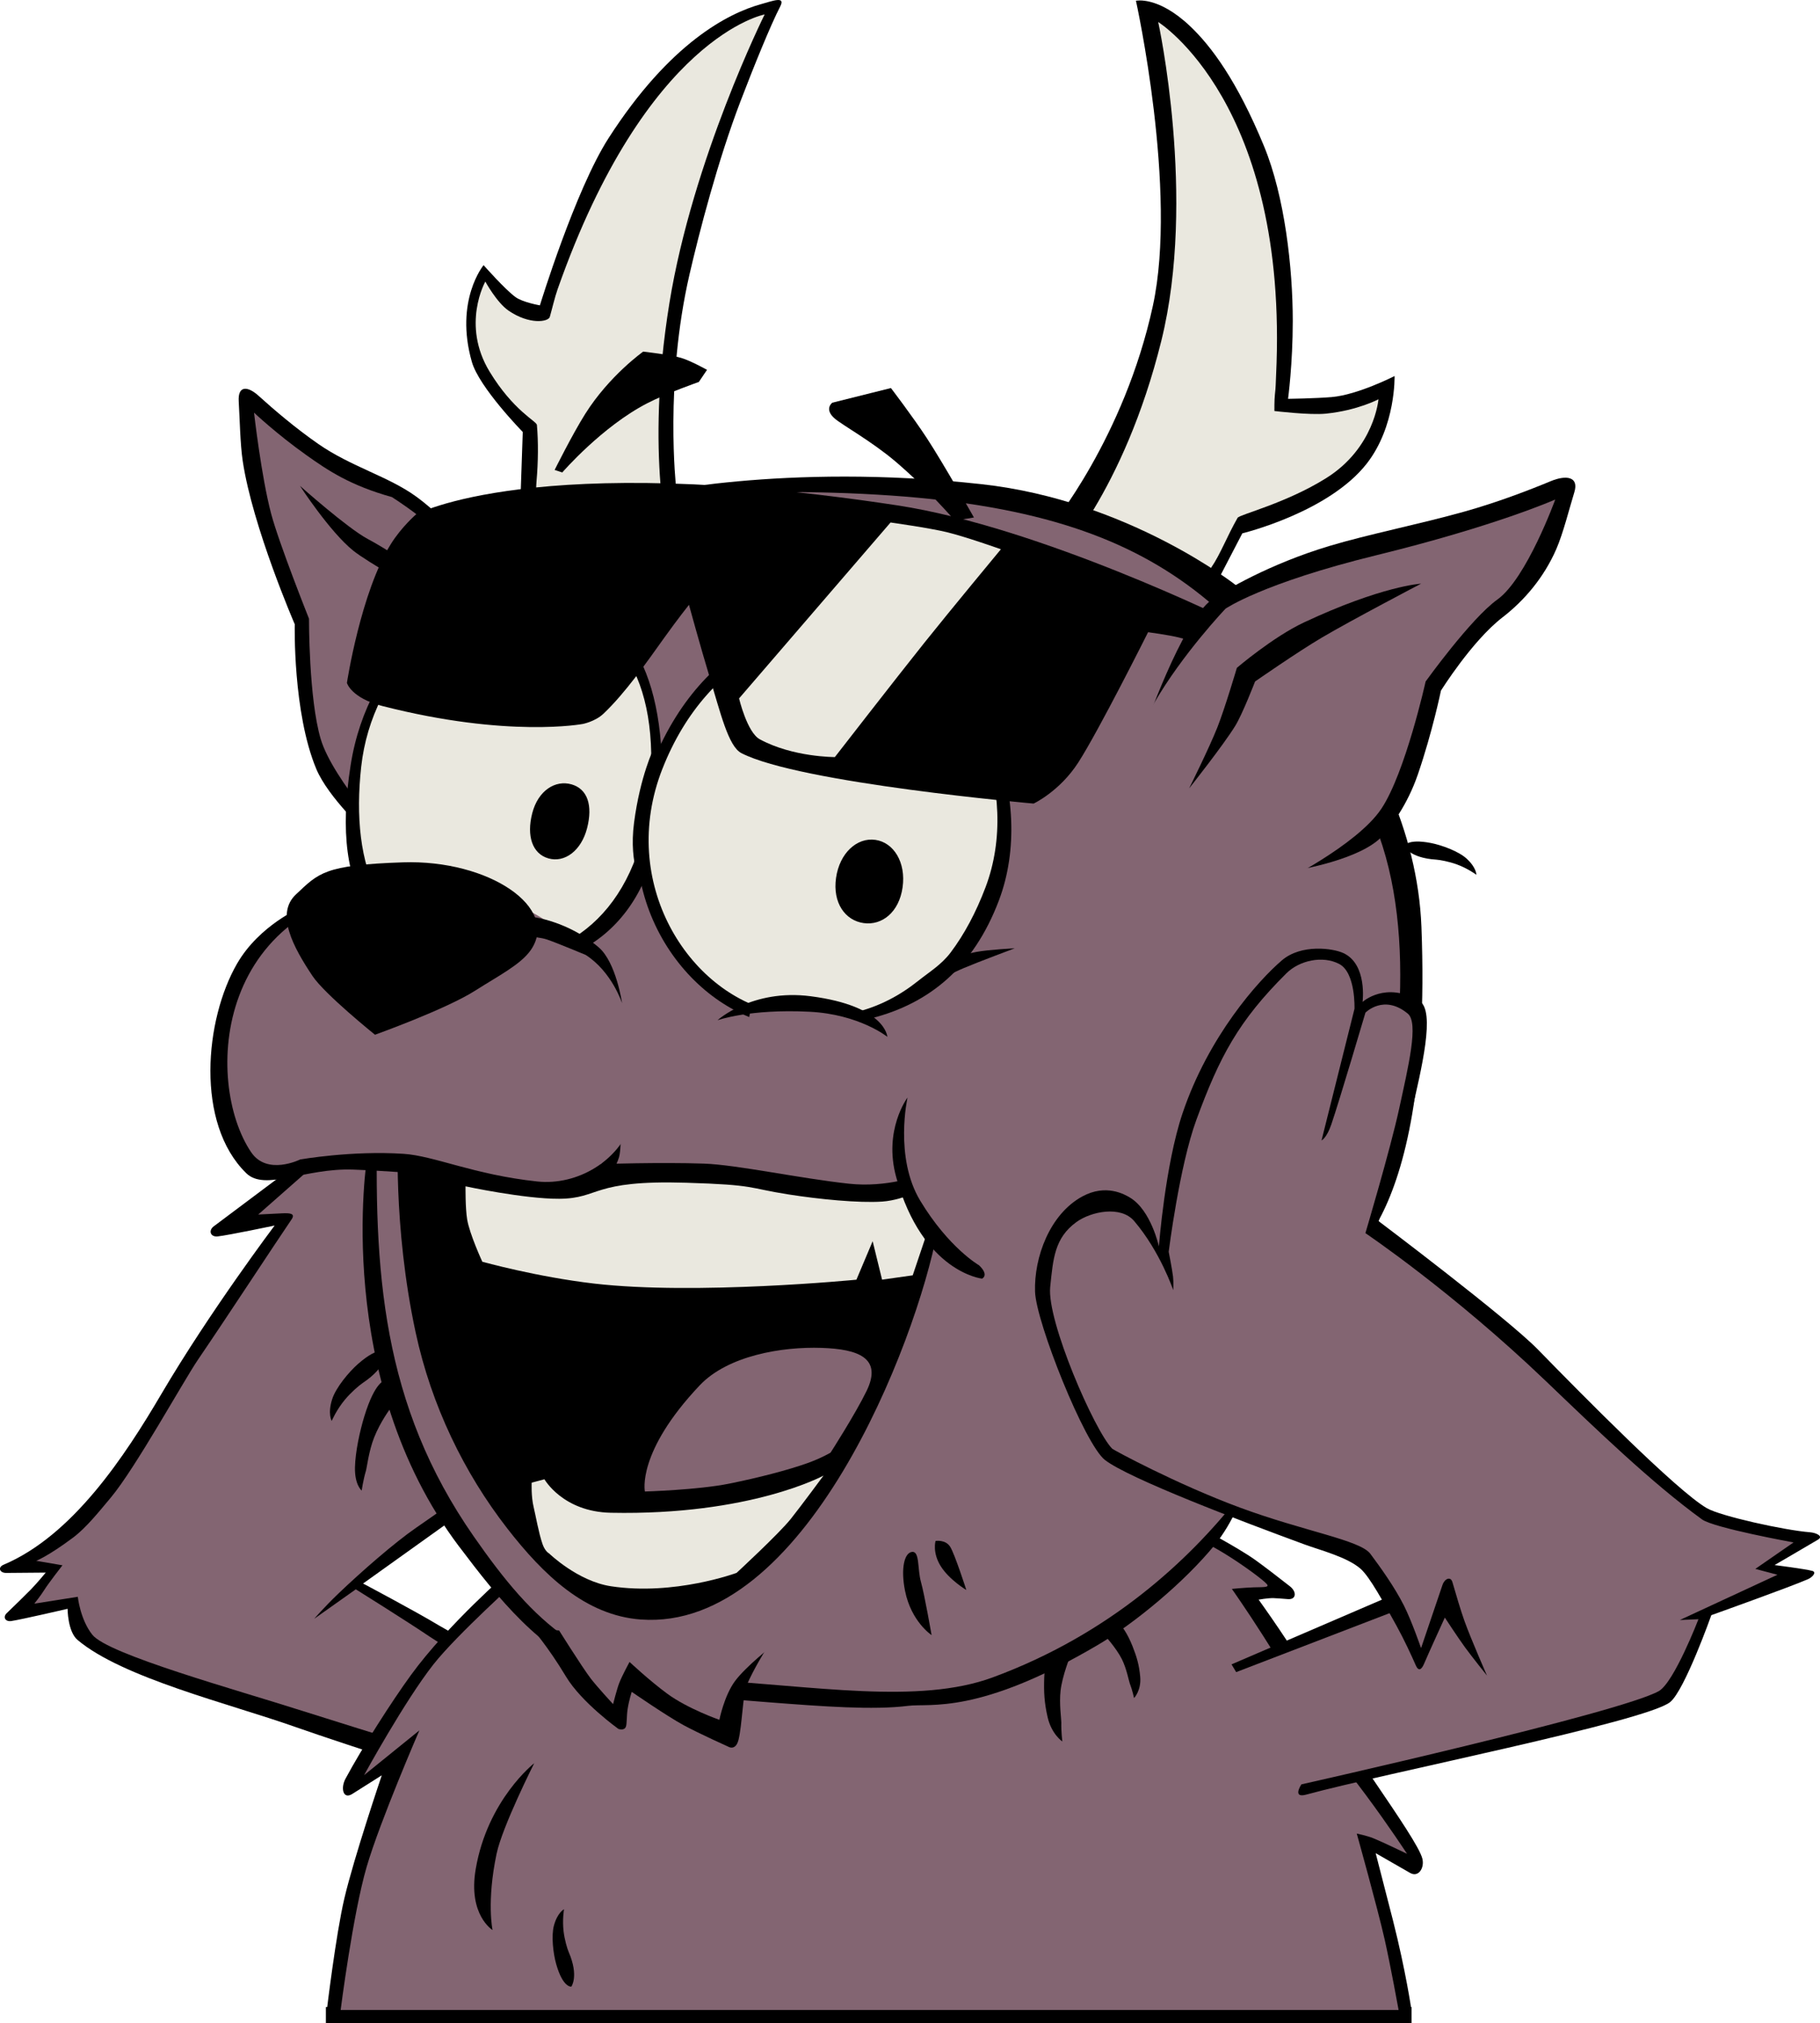 <svg version="1.1" xmlns="http://www.w3.org/2000/svg" xmlns:xlink="http://www.w3.org/1999/xlink" width="114.33" height="127.043" viewBox="0,0,114.33,127.043"><g transform="translate(-182.835,-116.478)"><g stroke-width="0" stroke-miterlimit="10"><g><path d="M213.698,228.591c0,0 -21.205,-7.092 -25.072,-8.745c-1.508,-0.645 -1.181,-2.5 -1.181,-2.5l-3.128,0.476l1.79,-2.808l-1.74,-0.441c0,0 1.506,-1.073 3.111,-2.54c1.526,-1.395 3.139,-3.163 3.717,-4.035c2.618,-3.946 9.117,-14.815 9.117,-14.815l-2.277,-0.263c0,0 2.599,-2.446 4.198,-3.383c1.496,-0.876 5.11,-2.07 5.11,-2.07l7.615,21.237l-9.881,7.004l10.855,6.093l0.842,6.444z" fill="#836572" stroke="none" stroke-linecap="butt"/><path d="M213.68,228.966c0,0 -8.98,-2.866 -12.334,-4.05c-4.091,-1.445 -10.821,-3.071 -13.64,-5.451c-0.623,-0.526 -0.625,-1.954 -0.625,-1.954c0,0 -2.908,0.674 -3.539,0.768c-0.367,0.055 -0.545,-0.242 -0.287,-0.491c0.515,-0.497 1.198,-1.162 1.531,-1.503c0.376,-0.385 0.923,-1.049 0.923,-1.049c0,0 -1.769,0.015 -2.48,0.021c-0.421,0.004 -0.55,-0.353 -0.167,-0.515c4.35,-1.841 7.621,-6.83 9.911,-10.723c3.053,-5.19 7.113,-10.577 7.113,-10.577c0,0 -2.871,0.603 -3.571,0.682c-0.459,0.052 -0.608,-0.366 -0.249,-0.635c1.398,-1.048 7.858,-5.887 7.858,-5.887l8.283,1.716l3.83,19.031l-10.594,7.574c0,0 3.315,1.754 4.756,2.626c1.183,0.716 5.882,3.087 5.882,3.087l-0.365,1.318c0,0 -4.812,-2.832 -6.098,-3.702c-1.456,-0.985 -4.631,-2.966 -4.631,-2.966l-2.612,1.851c0,0 0.623,-0.728 1.529,-1.594c1.422,-1.36 3.525,-3.197 4.876,-4.126c3.144,-2.162 5.584,-4.034 5.584,-4.034l-7.941,-19.659l-2.417,-0.507l-5.149,4.533c0,0 1.039,-0.052 1.488,-0.075c0.479,-0.024 0.866,-0.002 0.61,0.374c-1.143,1.68 -3.964,5.997 -5.894,8.833c-0.899,1.322 -3.925,6.802 -5.459,8.637c-0.738,0.883 -1.561,1.911 -2.374,2.518c-1.576,1.178 -2.318,1.459 -2.318,1.459l1.649,0.282c0,0 -0.884,1.132 -1.154,1.567c-0.198,0.32 -0.613,0.842 -0.613,0.842l2.731,-0.431c0,0 0.149,1.431 0.916,2.388c0.984,1.227 8.999,3.439 13.188,4.776c3.688,1.176 12.891,3.997 12.891,3.997z" fill="#000000" stroke="#000000" stroke-linecap="round"/></g><g stroke="none" stroke-linecap="butt"><path d="M203.306,243.522v-1h68.2v1z" fill="#000000"/><path d="M257.203,213.323l0.854,-1c0,0 2.488,1.307 3.619,2.111c0.563,0.401 1.469,1.1 2.198,1.671c0.427,0.334 0.4,0.842 -0.14,0.796c-0.361,-0.03 -0.704,-0.056 -0.89,-0.062c-0.365,-0.011 -0.943,0.096 -0.943,0.096c0,0 2.386,3.313 3.167,4.887c1.706,3.442 6.787,10.022 7.119,11.383c0.142,0.582 -0.247,1.192 -0.767,0.894c-0.567,-0.325 -2.167,-1.243 -2.167,-1.243c0,0 0.929,3.601 1.087,4.224c0.811,3.201 1.157,5.604 1.157,5.604l-1.795,0.011z" fill="#000000"/><path d="M203.368,242.701c0,0 0.564,-4.717 1.096,-6.989c0.608,-2.596 2.354,-7.746 2.354,-7.746c0,0 -1.284,0.811 -1.858,1.174c-0.569,0.359 -0.742,-0.361 -0.42,-0.961c1.027,-1.915 2.909,-4.862 4.114,-6.514c2.314,-3.174 6.118,-6.466 6.118,-6.466l1.061,2.234l-10.804,25.259z" fill="#000000"/><path d="M204.234,242.704c0,0 0.768,-6.032 1.635,-8.993c0.847,-2.89 3.31,-8.564 3.31,-8.564l-3.475,2.811c0,0 2.552,-4.661 4.356,-6.953c1.485,-1.886 5.455,-5.444 5.455,-5.444l42.327,-2.554c0,0 0.953,0.439 1.992,1.081c1.138,0.703 2.379,1.625 2.587,1.877c0.184,0.223 -0.286,0.177 -0.839,0.198c-0.628,0.024 -1.363,0.098 -1.363,0.098c0,0 3.615,5.116 5.08,8.541c0.134,0.313 1.902,2.471 3.304,4.356c1.493,2.008 2.621,3.739 2.621,3.739c0,0 -1.538,-0.744 -2.12,-0.978c-0.407,-0.164 -1.039,-0.293 -1.039,-0.293c0,0 1.302,4.655 1.752,6.647c0.367,1.626 0.876,4.431 0.876,4.431z" fill="#836572"/><path d="M218.265,236.38c0,0 -0.114,0.653 -0.026,1.389c0.062,0.518 0.225,1.077 0.322,1.3c0.651,1.508 0.165,2.168 0.165,2.168c0,0 -0.521,0.096 -0.95,-1.409c-0.19,-0.664 -0.32,-1.783 -0.142,-2.432c0.226,-0.822 0.632,-1.017 0.632,-1.017z" fill="#000000"/><path d="M212.719,233.854c0.744,-4.358 3.673,-6.645 3.673,-6.645c0,0 -2.003,3.973 -2.363,5.687c-0.636,3.023 -0.253,4.788 -0.253,4.788c0,0 -1.55,-0.946 -1.057,-3.829z" fill="#000000"/></g><g stroke="none" stroke-linecap="butt"><g><path d="M215.528,147.866l0.146,-4.26c0,0 -2.739,-2.794 -3.199,-4.407c-1.098,-3.852 0.738,-6.069 0.738,-6.069c0,0 1.363,1.546 2.014,2.011c0.464,0.331 1.524,0.513 1.524,0.513c0,0 2.215,-7.237 4.316,-10.505c3.855,-5.995 7.533,-7.845 9.578,-8.411c0.727,-0.201 1.553,-0.529 1.203,0.144c-0.591,1.138 -1.656,3.756 -2.502,5.971c-1.417,3.711 -2.578,8.177 -3.198,10.862c-1.573,6.819 -0.842,13.366 -0.842,13.366z" fill="#000000"/><path d="M216.655,150.256c0,0 -0.235,-2.195 -0.113,-3.6c0.101,-1.15 0.115,-2.438 0.02,-3.493c-0.021,-0.235 -1.473,-0.883 -2.97,-3.344c-1.798,-2.955 -0.269,-5.659 -0.269,-5.659c0,0 0.716,1.317 1.459,1.826c1.306,0.896 2.5,0.71 2.591,0.393c0.144,-0.502 0.307,-1.219 0.493,-1.746c5.593,-15.888 13.004,-17.248 13.004,-17.248c0,0 -4.518,9.073 -5.986,18.144c-1.559,9.635 0.043,15.38 0.043,15.38z" fill="#eae8df"/></g><g><path d="M248.861,149.526c0,0 4.591,-5.539 6.397,-13.847c1.572,-7.231 -1.064,-19.153 -1.064,-19.153c0,0 1.374,-0.32 3.397,1.592c1.336,1.263 2.955,3.437 4.649,7.542c1.295,3.14 1.805,7.616 1.805,10.976c-0,2.691 -0.296,4.889 -0.296,4.889c0,0 1.676,-0.023 2.728,-0.11c1.643,-0.135 3.963,-1.322 3.963,-1.322c0,0 0.087,3.143 -1.742,5.491c-2.398,3.078 -7.822,4.387 -7.822,4.387l-1.906,3.665z" fill="#000000"/><path d="M249.129,151.793c0,0 4.299,-4.386 6.66,-13.917c2.223,-8.973 -0.198,-20.016 -0.198,-20.016c0,0 8.219,5.106 7.406,22.178c-0.027,0.566 -0.015,0.702 -0.075,1.227c-0.038,0.331 -0.031,1.024 -0.031,1.024c0,0 2.217,0.27 3.244,0.165c1.984,-0.203 3.294,-0.902 3.294,-0.902c0,0 -0.246,3.052 -3.29,4.955c-2.535,1.585 -5.441,2.283 -5.559,2.489c-0.664,1.159 -1.089,2.303 -1.647,3.11c-1.121,1.623 -2.127,2.348 -2.127,2.348z" fill="#eae8df"/></g><g><path d="M205.915,168.831c0,0 -2.455,-2.258 -3.209,-4.058c-1.485,-3.548 -1.355,-9.091 -1.355,-9.091c0,0 -2.646,-6.098 -3.269,-10.255c-0.161,-1.071 -0.188,-2.717 -0.251,-3.733c-0.064,-1.043 0.582,-0.963 1.248,-0.359c0.968,0.877 2.332,2.04 3.763,3.032c2.05,1.421 4.39,2.032 6.114,3.28c2.667,1.931 4.526,4.887 5.031,5.618c1.212,1.75 1.839,9.025 1.839,9.025z" fill="#000000"/><path d="M207.687,169.723c0,0 -3.938,-4.248 -4.705,-6.833c-0.753,-2.537 -0.737,-7.56 -0.737,-7.56c0,0 -1.868,-4.682 -2.373,-6.575c-0.621,-2.329 -1.079,-6.364 -1.079,-6.364c0,0 1.403,1.33 3.283,2.666c1.386,0.985 2.77,1.908 5.382,2.639c5.09,3.302 5.678,5.937 5.678,5.937c0,0 1.539,3.351 2.359,6.78c0.536,2.241 0.81,5.427 0.81,5.427z" fill="#836572"/><path d="M201.677,146.989c0,0 2.984,2.659 4.259,3.336c0.98,0.52 2.741,1.664 2.741,1.664l0.429,1.571c0,0 -3.168,-1.767 -4.083,-2.503c-1.475,-1.185 -3.345,-4.068 -3.345,-4.068z" fill="#000000"/></g><g><path d="M225.963,195.704l-2.714,-48.143c0,0 8.754,-2.058 21.258,-0.675c9.273,1.025 16.028,6.39 16.028,6.39c0,0 11.119,9.113 11.593,21.425c0.382,9.931 -1.082,15.267 -2.504,18.071c-1.203,2.372 -2.375,2.933 -2.375,2.933z" fill="#000000"/><path d="M249.568,225.842c0,0 -0.675,-0.455 -0.921,-1.518c-0.217,-0.94 -0.243,-1.606 -0.215,-2.474c0.07,-2.141 0.765,-2.634 0.765,-2.634l0.88,1.234c0,0 -0.51,1.259 -0.618,2.202c-0.094,0.82 0.052,1.804 0.047,2.003c-0.016,0.549 0.063,1.187 0.063,1.187z" fill="#000000"/><path d="M253.808,222.2c-0.059,-0.15 -0.198,-0.927 -0.501,-1.533c-0.349,-0.697 -1.132,-1.558 -1.132,-1.558l0.429,-1.107c0,0 0.736,0.242 1.375,1.858c0.259,0.655 0.417,1.167 0.483,1.924c0.075,0.856 -0.387,1.331 -0.387,1.331c0,0 -0.105,-0.5 -0.267,-0.916z" fill="#000000"/><path d="M205.556,210.084c0,0 -0.446,-0.349 -0.422,-1.456c0.021,-0.979 0.309,-2.295 0.587,-3.201c0.685,-2.235 1.292,-2.254 1.292,-2.254l0.327,1.781c0,0 -0.615,0.817 -1.004,1.802c-0.338,0.857 -0.452,1.882 -0.514,2.089c-0.173,0.573 -0.265,1.238 -0.265,1.238z" fill="#000000"/><path d="M211.677,213.603c-8.004,-10.617 -5.78,-24.454 -5.78,-24.454l15.34,0.556l39.683,20.564c0,0 -0.58,1.765 -1.784,3.24c-1.892,2.316 -4.997,4.893 -7.318,6.26c-7.522,4.432 -10.555,3.661 -11.935,3.835c-2.187,0.277 -5.347,0.04 -8.769,-0.224c-3.553,-0.274 -7.388,-0.603 -10.706,-1.858c-3.639,-1.376 -6.251,-4.631 -8.729,-7.919z" fill="#000000"/><path d="M227.023,221.961c-7.391,-0.41 -10.612,-3.518 -14.424,-8.99c-5.764,-8.274 -6.326,-16.614 -6.041,-26.693c0.155,-5.471 -1.74,-11.169 0.121,-15.34c3.564,-7.985 5.802,-23.03 26.543,-23.557c21.185,0.251 26.921,5.943 34.73,18.413c7.809,12.47 -2.929,37.5 -2.929,37.5c0,0 -5.111,13.097 -19.825,18.523c-4.652,1.716 -11.198,0.531 -18.175,0.144z" fill="#836572"/><path d="M221.681,225.052c0,0 -2.314,-1.656 -3.291,-3.286c-1.147,-1.913 -2.156,-3.05 -2.156,-3.05l14.72,1.334c0,0 -0.782,1.245 -1.227,2.289c-0.218,0.512 -0.283,2.555 -0.501,3.405c-0.186,0.724 -0.655,0.419 -0.655,0.419c0,0 -1.79,-0.804 -2.784,-1.34c-1.056,-0.57 -3.267,-2.097 -3.267,-2.097c0,0 -0.176,0.537 -0.26,1.09c-0.068,0.447 -0.037,0.903 -0.107,1.095c-0.101,0.281 -0.474,0.141 -0.474,0.141z" fill="#000000"/><path d="M221.347,223.496c0,0 -0.987,-1.069 -1.393,-1.596c-0.55,-0.713 -2.164,-3.295 -2.164,-3.295c0,0 4.771,0.35 6.781,0.35c1.954,0 6.781,0.873 6.781,0.873c0,0 -1.647,1.291 -2.334,2.207c-0.688,0.916 -0.993,2.447 -0.993,2.447c0,0 -1.986,-0.693 -3.271,-1.638c-1.143,-0.841 -2.372,-1.997 -2.372,-1.997c0,0 -0.457,0.837 -0.645,1.318c-0.146,0.374 -0.389,1.331 -0.389,1.331z" fill="#836572"/><path d="M239.688,216.382c-0.281,-1.409 -0.042,-2.397 0.445,-2.445c0.486,-0.049 0.325,1.066 0.556,1.89c0.231,0.824 0.667,3.335 0.667,3.335c0,0 -1.28,-0.84 -1.667,-2.779z" fill="#000000"/><path d="M241.931,214.834c-0.54,-0.86 -0.326,-1.585 -0.326,-1.585c0,0 0.624,-0.104 0.918,0.364c0.294,0.468 1.015,2.716 1.015,2.716c0,0 -1.067,-0.635 -1.607,-1.495z" fill="#000000"/><path d="M203.673,205.711c0,0 -0.266,-0.437 0.027,-1.36c0.232,-0.729 1.049,-1.715 1.64,-2.231c1.341,-1.169 1.778,-0.756 1.778,-0.756c0,0 0.055,0.93 -1.5,1.966c-0.23,0.153 -0.732,0.586 -1.111,1.041c-0.54,0.647 -0.835,1.341 -0.835,1.341z" fill="#000000"/><path d="M275.579,171.414c0,0 -0.53,-0.397 -1.227,-0.651c-0.49,-0.179 -1.063,-0.286 -1.305,-0.301c-1.64,-0.101 -2.009,-0.833 -2.009,-0.833c0,0 0.15,-0.508 1.687,-0.21c0.678,0.131 1.735,0.52 2.233,0.973c0.631,0.573 0.621,1.023 0.621,1.023z" fill="#000000"/></g><path d="M241.578,178.144l0.222,-1.223c0,0 1.565,-0.514 2.356,-0.661c0.802,-0.149 2.424,-0.229 2.424,-0.229c0,0 -2.285,0.853 -3.199,1.24c-0.687,0.29 -1.803,0.872 -1.803,0.872z" fill="#000000"/><g><path d="M213.421,177.223c-6.847,-0.597 -9.891,-4.267 -8.557,-12.705c1.114,-7.048 6.605,-11.363 12.008,-10.766c5.403,0.597 7.872,4.928 7.529,12.927c-0.344,8.031 -5.565,11.016 -10.98,10.544z" fill="#000000"/><path d="M223.631,166.459c-0.729,7.402 -5.384,10.66 -10.521,10.213c-6.495,-0.566 -8.27,-5.834 -7.585,-12.041c0.686,-6.206 5.739,-10.779 10.864,-10.213c5.125,0.566 7.989,4.453 7.242,12.041z" fill="#eae8df"/><path d="M217.288,170.385c-1.013,-0.288 -1.385,-1.407 -1.019,-2.834c0.366,-1.428 1.449,-2.105 2.463,-1.817c1.013,0.288 1.35,1.32 0.984,2.748c-0.366,1.428 -1.415,2.191 -2.428,1.903z" fill="#000000"/><path d="M223.237,172.253c0,0 -0.926,-1.393 -0.571,-4.113c0.381,-2.921 1.238,-4.668 1.238,-4.668l1,0.111c0,0 -0.836,1.608 -1.052,3.886c-0.164,1.73 0.274,5.562 0.274,5.562z" fill="#000000"/></g><g><path d="M239.172,156.077c5.301,2.007 8.843,10.53 6.412,16.95c-1.602,4.231 -4.41,6.478 -7.994,7.394c-1.854,0.474 -3.753,0.916 -6.143,0.406c-5.863,-1.251 -10.68,-8.546 -7.725,-16.17c3.209,-8.279 10.148,-10.588 15.449,-8.581z" fill="#000000"/><path d="M224.445,164.764c2.872,-7.321 9.416,-9.933 14.389,-8.05c4.973,1.883 8.192,9.462 5.911,15.484c-0.592,1.564 -1.321,2.939 -2.19,4.094c-0.579,0.768 -1.331,1.217 -2.036,1.78c-2.313,1.848 -5.2,2.762 -8.932,1.966c-5.501,-1.174 -9.944,-8.133 -7.143,-15.274z" fill="#eae8df"/><path d="M237.085,174.447c-1.154,-0.163 -1.953,-1.267 -1.731,-2.834c0.222,-1.567 1.316,-2.555 2.47,-2.392c1.154,0.163 1.932,1.416 1.71,2.983c-0.222,1.567 -1.295,2.406 -2.449,2.243z" fill="#000000"/></g><g><path d="M229.573,182.146l0.445,-2.445c0,0 2.046,-0.222 3.224,-0.222c1.325,0 3.446,0.556 3.446,0.556l0.445,2.112z" fill="#836572"/><path d="M227.909,180.549c0,0 2.165,-1.984 5.854,-1.507c4.709,0.609 4.814,2.548 4.814,2.548c0,0 -1.763,-1.418 -4.893,-1.575c-3.772,-0.19 -5.775,0.534 -5.775,0.534z" fill="#000000"/></g><path d="M219.759,190.372c0,0 0.582,-0.5 0.908,-0.888c0.359,-0.427 1.157,-1.565 1.157,-1.565c0,0 0.01,0.832 -0.101,1.225c-0.132,0.463 -0.638,1.376 -0.638,1.376z" fill="#000000"/><path d="M217.677,145.989c0,0 1.12,-2.249 1.923,-3.522c1.521,-2.412 3.641,-3.908 3.641,-3.908c0,0 1.65,0.185 2.366,0.39c0.597,0.171 1.642,0.755 1.642,0.755l-0.515,0.762c0,0 -1.976,0.686 -3.232,1.332c-2.854,1.467 -5.346,4.35 -5.346,4.35z" fill="#000000"/><path d="M235.12,141.767l3.681,-0.92c0,0 1.352,1.765 2.258,3.148c1.022,1.561 2.957,4.981 2.957,4.981l-1.2,0.197c0,0 -1.703,-1.991 -3.737,-3.719c-1.467,-1.246 -3.326,-2.281 -3.795,-2.681c-0.711,-0.604 -0.165,-1.006 -0.165,-1.006z" fill="#000000"/><g><path d="M204.628,159.364c0,0 0.865,-5.685 2.764,-8.727c0.665,-1.065 1.577,-1.854 1.577,-1.854c0,0 7.456,-4.041 30.24,-0.567c8.967,1.367 20.942,7.27 20.942,7.27l-0.678,1.798c0,0 -1.79,-0.578 -2.589,-0.773c-0.692,-0.169 -1.928,-0.331 -1.928,-0.331c0,0 -3.099,6.192 -4.392,8.193c-1.172,1.812 -2.799,2.569 -2.799,2.569c0,0 -14.71,-1.284 -18.358,-3.169c-0.819,-0.423 -1.317,-2.545 -2.008,-4.822c-0.548,-1.807 -1.284,-4.491 -1.284,-4.491c0,0 -0.715,0.898 -1.568,2.09c-1.068,1.493 -2.434,3.454 -3.806,4.751c-0.518,0.49 -1.29,0.64 -1.29,0.64c0,0 -4.672,0.898 -12.589,-1.124c-1.971,-0.503 -2.234,-1.452 -2.234,-1.452z" fill="#000000"/><path d="M230.561,162.903c-0.794,-0.431 -1.299,-2.565 -1.299,-2.565c0,0 3.983,-4.624 5.692,-6.609c1.401,-1.626 3.824,-4.439 3.824,-4.439c0,0 2.438,0.342 3.526,0.606c1.21,0.293 3.406,1.075 3.406,1.075c0,0 -3.152,3.8 -4.819,5.886c-1.799,2.252 -5.611,7.165 -5.611,7.165c0,0 -2.634,0.013 -4.72,-1.119z" fill="#eae8df"/></g><g><path d="M254.677,162.418c0,0 2.384,-6.92 4.286,-8.286c0.794,-0.57 3.613,-2.233 7.376,-3.365c2.432,-0.732 5.652,-1.364 8.531,-2.173c2.009,-0.564 3.972,-1.314 5.377,-1.897c0.967,-0.401 1.793,-0.297 1.483,0.702c-0.301,0.974 -0.698,2.572 -1.134,3.571c-0.767,1.756 -1.986,3.207 -3.372,4.275c-1.919,1.478 -3.871,4.605 -3.871,4.605c0,0 -0.529,2.575 -1.448,5.256c-0.671,1.956 -1.683,3.244 -2.189,3.828c-1.338,1.544 -5.467,2.196 -5.467,2.196z" fill="#000000"/><path d="M253.106,165.704c0,0 1.049,-3.029 2.223,-5.062c1.796,-3.11 4.491,-5.938 4.491,-5.938c0,0 2.293,-1.598 9.492,-3.362c7.492,-1.835 11.222,-3.495 11.222,-3.495c0,0 -1.8,4.967 -3.636,6.282c-1.672,1.198 -4.507,5.147 -4.507,5.147c0,0 -1.273,5.741 -2.787,8c-1.543,2.302 -6.389,4.686 -6.389,4.686z" fill="#836572"/><path d="M257.534,165.989c0,0 1.255,-2.521 1.775,-3.833c0.476,-1.202 1.225,-3.738 1.225,-3.738c0,0 2.269,-1.939 4.212,-2.85c4.905,-2.299 7.36,-2.436 7.36,-2.436c0,0 -4.351,2.277 -6.223,3.38c-1.539,0.906 -4.206,2.763 -4.206,2.763c0,0 -0.789,2.047 -1.249,2.792c-0.762,1.235 -2.894,3.922 -2.894,3.922z" fill="#000000"/></g><g><path d="M223.093,218.183c-3.491,-0.256 -6.129,-2.813 -8.382,-5.707c-2.721,-3.495 -4.777,-7.733 -5.765,-12.318c-1.454,-6.746 -1.097,-12.753 -1.097,-12.753l12.674,2.177c0,0 3.838,-0.125 6.535,-0.029c2.083,0.074 5.982,0.924 9.111,1.262c2.397,0.259 4.408,-0.522 4.408,-0.522c0,0 1.452,1.856 1.14,3.506c-1.329,7.023 -8.331,25.137 -18.626,24.383z" fill="#000000"/><path d="M246.467,187.045c0.83,3.81 -0.052,7.644 -1.969,8.565c-1.917,0.92 -4.145,-1.422 -4.974,-5.232c-0.83,-3.81 0.052,-7.644 1.969,-8.565c1.917,-0.92 4.145,1.422 4.974,5.232z" fill="#836572"/><path d="M213.134,195.716c0,0 -0.803,-1.741 -0.953,-2.659c-0.12,-0.733 -0.102,-2.078 -0.102,-2.078c0,0 3.705,0.797 5.886,0.782c2.591,-0.018 1.991,-1.191 7.979,-1.008c4.442,0.135 3.808,0.324 6.417,0.734c1.941,0.305 4.416,0.548 5.89,0.45c0.774,-0.052 1.494,-0.328 1.494,-0.328l1.279,2.426l-0.853,2.533l-1.925,0.273l-0.592,-2.414l-1.02,2.416c0,0 -10.088,0.986 -16.478,0.243c-3.621,-0.421 -7.022,-1.371 -7.022,-1.371z" fill="#eae8df"/><path d="M217.328,214.033c0,0 -0.247,-0.119 -0.409,-0.578c-0.241,-0.683 -0.443,-1.849 -0.557,-2.312c-0.172,-0.7 -0.127,-1.554 -0.127,-1.554l0.802,-0.213c0,0 1.152,2.043 4.173,2.103c8.775,0.176 13.358,-2.335 13.358,-2.335c0,0 -1.403,1.901 -2.051,2.714c-0.753,0.945 -3.412,3.397 -3.412,3.397c0,0 -3.901,1.448 -7.897,0.838c-2.085,-0.318 -3.88,-2.06 -3.88,-2.06z" fill="#eae8df"/><path d="M223.346,210.144c0,0 -0.534,-2.464 3.444,-6.667c1.764,-1.863 5.154,-2.439 7.667,-2.352c2.274,0.079 3.83,0.619 2.815,2.707c-0.704,1.447 -2.26,3.868 -2.26,3.868c0,0 -0.572,0.349 -1.482,0.672c-1.209,0.429 -3.012,0.898 -4.861,1.273c-2.002,0.406 -5.324,0.499 -5.324,0.499z" fill="#836572"/><path d="M244.333,195.934c0.664,0.632 0.193,0.842 0.193,0.842c0,0 -3.729,-0.396 -5.388,-6.357c-0.828,-2.974 0.706,-5.014 0.706,-5.014c0,0 -0.843,3.754 0.797,6.473c1.789,2.965 3.692,4.057 3.692,4.057z" fill="#000000"/></g><g><path d="M198.299,190.149c-3.199,-3.128 -2.604,-9.646 -0.567,-13.163c1.397,-2.412 3.988,-3.51 3.988,-3.51l11.29,0.445l-2.623,16.34c0,0 -3.328,-0.26 -5.36,-0.333c-3.06,-0.111 -5.54,1.384 -6.728,0.222z" fill="#000000"/><path d="M198.616,188.844c-2.963,-4.376 -2.475,-16.198 10.239,-16.883c5.291,-0.285 10.389,2.984 12.811,6.74c1.988,3.084 1.346,6.718 0.807,8.353c-0.754,2.285 -3.325,3.896 -5.902,3.619c-3.98,-0.428 -6.439,-1.605 -8.381,-1.735c-3.257,-0.217 -6.501,0.355 -6.501,0.355c0,0 -2.069,1.032 -3.073,-0.451z" fill="#836572"/><path d="M206.391,181.459c0,0 -3.153,-2.536 -3.922,-3.686c-1.217,-1.82 -2.342,-3.908 -1.045,-5.124c1.428,-1.338 1.759,-1.851 6.724,-2.016c5.39,-0.18 9.884,2.849 8.026,5.514c-0.632,0.906 -2.041,1.619 -3.483,2.539c-1.847,1.178 -6.3,2.773 -6.3,2.773z" fill="#000000"/><path d="M217.201,175.48c-0.37,-0.126 -0.892,-0.16 -0.892,-0.16l0.023,-1.252c0,0 2.182,0.26 4.105,1.897c1.107,0.942 1.476,3.512 1.476,3.512c0,0 -0.637,-1.973 -2.287,-3.031c0,0 -1.815,-0.759 -2.425,-0.966z" fill="#000000"/></g></g><g><path d="M256.006,209.651l7.8,-32.34c0,0 5.211,1.528 6.652,2.074c0.762,0.289 1.348,0.955 1.348,0.955c0,0 -0.116,3.637 -0.522,5.764c-0.257,1.345 -2.428,7.655 -2.428,7.655c0,0 4.541,2.874 8.862,6.654c4.166,3.643 8.574,8.288 10.803,10.024c2.009,1.564 7.646,2.505 7.646,2.505l-2.368,1.859l1.454,0.719l-5.488,2.118c0,0 -0.141,3.11 -2.199,5.159c-1.2,1.194 -7.479,2.502 -13.099,3.832c-5.167,1.223 -9.757,2.521 -9.757,2.521l-4.476,-7.806l9.97,-3.974l-1.662,-3.02z" fill="#836572" stroke="none" stroke-linecap="butt"/><path d="M264.584,228.536c0,0 20.015,-4.487 22.453,-5.856c0.962,-0.541 2.493,-4.517 2.493,-4.517l-1.168,0.051l6.13,-2.842l-1.39,-0.368l2.403,-1.662c0,0 -5.012,-0.909 -5.753,-1.447c-3.156,-2.289 -6.633,-5.646 -9.813,-8.69c-5.855,-5.605 -11.331,-9.287 -11.331,-9.287c0,0 1.558,-5.228 2.119,-7.807c0.585,-2.69 1.24,-5.401 0.545,-5.976c-1.51,-1.25 -2.662,-0.063 -2.662,-0.063c0,0 -1.638,5.548 -2.144,7.021c-0.299,0.871 -0.614,1.003 -0.614,1.003l2.07,-8.265c0,0 0.085,-2.27 -0.961,-2.817c-1.046,-0.547 -2.503,-0.218 -3.312,0.584c-3.019,2.994 -4.21,5.256 -5.662,9.212c-1.064,2.897 -1.736,8.279 -1.736,8.279c0,0 0.221,1.124 0.272,1.559c0.041,0.35 0.012,0.85 0.012,0.85c0,0 -0.808,-2.407 -2.452,-4.338c-0.842,-0.989 -2.709,-0.603 -3.626,0.06c-1.388,1.005 -1.465,2.321 -1.65,4.076c-0.225,2.134 2.789,9.04 3.894,10.159c0.079,0.08 4.048,2.228 8.027,3.7c4.04,1.495 7.542,2.034 8.19,2.901c0.643,0.86 1.519,2.082 2.107,3.245c0.491,0.972 1.079,2.678 1.079,2.678c0,0 1.039,-3.062 1.347,-3.97c0.131,-0.387 0.511,-0.563 0.624,-0.17c0.217,0.754 0.528,1.801 0.754,2.432c0.422,1.176 1.417,3.433 1.417,3.433c0,0 -0.948,-1.178 -1.384,-1.778c-0.447,-0.614 -1.265,-1.864 -1.265,-1.864c0,0 -1.02,2.228 -1.305,2.901c-0.162,0.383 -0.35,0.483 -0.517,0.103c-0.277,-0.63 -0.73,-1.616 -1.203,-2.472c-0.808,-1.46 -1.686,-3.083 -2.263,-3.593c-0.834,-0.737 -2.557,-1.177 -3.491,-1.52c-4.082,-1.498 -11.068,-4.153 -12.571,-5.316c-1.271,-0.983 -4.331,-8.656 -4.392,-10.57c-0.069,-2.152 0.922,-4.87 2.973,-5.982c1.493,-0.809 2.662,-0.124 3.003,0.082c1.308,0.791 1.805,3.058 1.805,3.058c0,0 0.388,-5.101 1.481,-8.349c1.629,-4.84 4.75,-8.341 6.247,-9.618c1.217,-1.039 3.217,-0.764 3.883,-0.444c1.492,0.717 1.182,3.058 1.182,3.058c0,0 1.448,-1.331 3.571,-0.063c1.032,0.616 0.124,4.286 -0.501,7.012c-0.58,2.531 -2.064,6.814 -2.064,6.814c0,0 8.073,6.08 10.007,8.062c2.789,2.858 8.692,8.846 10.61,9.964c0.861,0.502 4.894,1.39 6.47,1.513c0.412,0.032 0.872,0.252 0.52,0.463c-0.555,0.333 -2.73,1.598 -2.73,1.598c0,0 1.902,0.24 2.366,0.366c0.299,0.081 0.013,0.398 -0.27,0.522c-1.107,0.486 -6.07,2.259 -6.07,2.259c0,0 -1.672,4.713 -2.584,5.456c-1.509,1.229 -18.112,4.509 -22.867,5.814c-0.897,0.246 -0.301,-0.643 -0.301,-0.643z" fill="#000000" stroke="#000000" stroke-linecap="round"/><path d="M260.49,221.486l-0.292,-0.486l10.174,-4.377l0.492,0.877z" fill="#000000" stroke="none" stroke-linecap="butt"/></g></g></g></svg><!--rotationCenter:57.1652050068827:63.52159249002358-->
